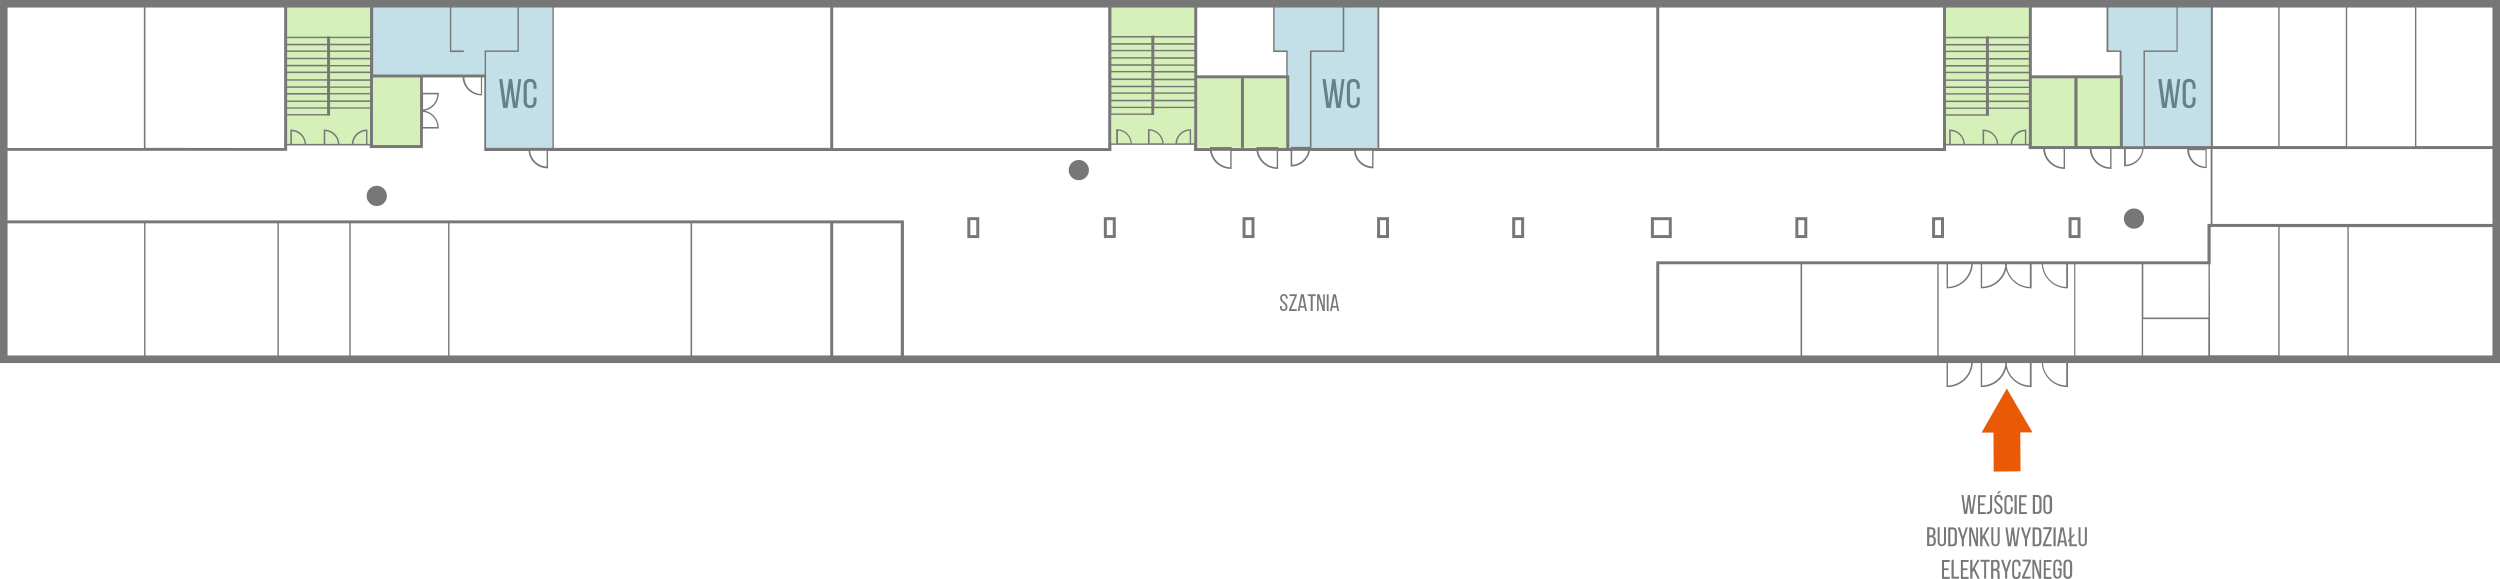 <?xml version="1.0" encoding="utf-8"?>
<!-- Generator: Adobe Illustrator 20.0.0, SVG Export Plug-In . SVG Version: 6.00 Build 0)  -->
<svg version="1.1" id="Warstwa_1" xmlns="http://www.w3.org/2000/svg" xmlns:xlink="http://www.w3.org/1999/xlink" x="0px" y="0px"
	 viewBox="0 0 1258.1 291.3" style="enable-background:new 0 0 1258.1 291.3;" xml:space="preserve">
<style type="text/css">.wireColor{fill: #777777;}.nofloorColor{fill: #F2F2F2;}.arrowColor{fill: #EA5906;}.eventColor{opacity: 0.3; fill: #F59E16; transition: 1s fill;}.wcColor{opacity: 0.3; fill: #3693B2;}.stairsColor{opacity: 0.3; fill: #73cc15;}.transparentObject{fill: 0;}.riverColor{fill: #B9DDEF;}.mapElements{fill: #E2E2E2;}.tramColor{fill: #73CC15;}.mapArrows{fill: #BFBFBF;}.buildingFill{fill: #E5E5E5;}.eventColor.active{opacity: 0.3; fill: red; -webkit-animation: alertOpacity 2s infinite alternate; animation: alertOpacity 2s infinite alternate;}@-webkit-keyframes alertOpacity{0%{opacity: 0.3;}50%{opacity: 0.5;}100%{opacity: 0.3;}}@keyframes alertOpacity{0%{opacity: 0.3;}50%{opacity: 0.5;}100%{opacity: 0.3;}}#guideSpot .eventColor.active{fill: red; opacity: 1; r: 10; transform-origin: 150px 150px; -webkit-transform-origin: 50% 50%; -webkit-animation: alertScale 2s infinite alternate; animation: alertScale 2s infinite alternate;}@-webkit-keyframes alertScale{0%{-webkit-transform: scale(1, 1);}50%{-webkit-transform: scale(2, 2);}100%{-webkit-transform: scale(1, 1);}}@keyframes alertScale{0%{transform: scale(1, 1);}50%{transform: scale(2, 2);}100%{transform: scale(1, 1);}}</style>
<g id="description">
	<polygon id="arrowE" class="arrowColor" points="1009.9,195.5 997.2,217.7 1003.2,217.7 1003.3,237.3 1016.8,237.2 1016.7,217.6
		1022.8,217.6 	"/>
	<g id="Eenter">
		<path class="wireColor" d="M989.9,258.6h-1.5l-1.3-9.5h1l1.1,8.1l1.1-8.1h1l1,8.1l1.1-8.1h0.9l-1.3,9.5h-1.4l-0.9-6.5L989.9,258.6z"/>
		<path class="wireColor" d="M998.7,253.3v1h-2.3v3.4h2.9v1h-3.9v-9.5h3.9v1h-2.9v3.2h2.3V253.3z"/>
		<path class="wireColor" d="M999.9,257.6c0.2,0,0.4,0,0.5,0c0.7,0,1.1-0.4,1.1-1.3v-7.2h1v7.2c0,1.8-0.9,2.3-2,2.4c-0.2,0-0.4,0-0.7,0
			v-1.1H999.9z"/>
		<path class="wireColor" d="M1007.8,251.4v0.3h-1v-0.3c0-0.9-0.3-1.4-1.1-1.4s-1.1,0.5-1.1,1.3c0,2.1,3.2,2.3,3.2,5
			c0,1.4-0.7,2.4-2.1,2.4s-2.1-0.9-2.1-2.4v-0.5h1v0.6c0,0.9,0.4,1.4,1.1,1.4c0.8,0,1.1-0.5,1.1-1.4c0-2.1-3.2-2.3-3.2-5
			c0-1.5,0.7-2.4,2.1-2.4S1007.8,249.9,1007.8,251.4z M1007,247.1l-1.3,1.4h-0.7l0.9-1.4H1007z"/>
		<path class="wireColor" d="M1012.9,251.4v0.9h-1v-0.9c0-0.9-0.3-1.4-1.1-1.4s-1.1,0.5-1.1,1.4v5c0,0.9,0.4,1.4,1.1,1.4
			c0.8,0,1.1-0.5,1.1-1.4v-1.2h1v1.2c0,1.4-0.7,2.4-2.1,2.4c-1.5,0-2.1-1-2.1-2.4v-4.9c0-1.4,0.7-2.4,2.1-2.4
			C1012.2,249,1012.9,249.9,1012.9,251.4z"/>
		<path class="wireColor" d="M1014.9,249.1v9.5h-1.1v-9.5H1014.9z"/>
		<path class="wireColor" d="M1019.4,253.3v1h-2.3v3.4h2.9v1h-3.9v-9.5h3.9v1h-2.9v3.2h2.3V253.3z"/>
		<path class="wireColor" d="M1025.2,249.1c1.5,0,2.2,0.9,2.2,2.4v4.8c0,1.5-0.7,2.3-2.2,2.3h-2.2v-9.5L1025.2,249.1L1025.2,249.1z
			 M1025.2,257.6c0.8,0,1.1-0.5,1.1-1.3v-4.9c0-0.9-0.4-1.3-1.1-1.3h-1.1v7.6h1.1V257.6z"/>
		<path class="wireColor" d="M1028.3,251.4c0-1.5,0.7-2.4,2.2-2.4s2.2,0.9,2.2,2.4v4.9c0,1.4-0.7,2.4-2.2,2.4s-2.2-1-2.2-2.4V251.4z
			 M1029.3,256.4c0,0.9,0.4,1.4,1.1,1.4c0.8,0,1.1-0.5,1.1-1.4v-5c0-0.9-0.4-1.4-1.1-1.4c-0.8,0-1.1,0.5-1.1,1.4V256.4z"/>
		<path class="wireColor" d="M971.9,265.4c1.5,0,2.1,0.7,2.1,2.1v0.4c0,1-0.3,1.6-1.1,1.9c0.9,0.3,1.3,1,1.3,2v0.8c0,1.4-0.7,2.2-2.2,2.2
			h-2.2v-9.5h2.1V265.4z M971.6,269.4c0.8,0,1.3-0.3,1.3-1.3v-0.6c0-0.8-0.3-1.2-1-1.2h-1v3.1H971.6z M972,273.9
			c0.8,0,1.1-0.4,1.1-1.3v-0.8c0-1.1-0.4-1.4-1.3-1.4h-0.9v3.5L972,273.9L972,273.9z"/>
		<path class="wireColor" d="M976.1,272.6c0,0.9,0.3,1.4,1.1,1.4s1.1-0.5,1.1-1.4v-7.3h1v7.2c0,1.4-0.7,2.4-2.1,2.4c-1.5,0-2.1-1-2.1-2.4
			v-7.2h1V272.6z"/>
		<path class="wireColor" d="M982.6,265.4c1.5,0,2.2,0.9,2.2,2.4v4.8c0,1.5-0.7,2.3-2.2,2.3h-2.2v-9.5L982.6,265.4L982.6,265.4z
			 M982.6,273.9c0.8,0,1.1-0.5,1.1-1.3v-4.9c0-0.9-0.4-1.3-1.1-1.3h-1.1v7.6h1.1V273.9z"/>
		<path class="wireColor" d="M987.2,271.5l-2-6.1h1.1l1.5,4.7l1.5-4.7h1l-2,6.1v3.4h-1L987.2,271.5L987.2,271.5z"/>
		<path class="wireColor" d="M992,274.9h-1v-9.5h1.3l2.2,6.9v-6.9h0.9v9.5h-1.1l-2.4-7.7L992,274.9L992,274.9z"/>
		<path class="wireColor" d="M998.2,270.8l-0.6,0.9v3.2h-1.1v-9.5h1.1v4.6l2.5-4.6h1.1l-2.4,4.3l2.5,5.2h-1.1L998.2,270.8z"/>
		<path class="wireColor" d="M1003.1,272.6c0,0.9,0.3,1.4,1.1,1.4s1.1-0.5,1.1-1.4v-7.3h1v7.2c0,1.4-0.7,2.4-2.1,2.4c-1.5,0-2.1-1-2.1-2.4
			v-7.2h1V272.6z"/>
		<path class="wireColor" d="M1012,274.9h-1.5l-1.3-9.5h1l1.1,8.1l1.1-8.1h1l1,8.1l1.1-8.1h0.9l-1.3,9.5h-1.4l-0.9-6.5L1012,274.9z"/>
		<path class="wireColor" d="M1019,271.5l-2-6.1h1.1l1.5,4.7l1.5-4.7h1l-2,6.1v3.4h-1L1019,271.5L1019,271.5z"/>
		<path class="wireColor" d="M1025.1,265.4c1.5,0,2.2,0.9,2.2,2.4v4.8c0,1.5-0.7,2.3-2.2,2.3h-2.2v-9.5L1025.1,265.4L1025.1,265.4z
			 M1025.1,273.9c0.8,0,1.1-0.5,1.1-1.3v-4.9c0-0.9-0.4-1.3-1.1-1.3h-1.1v7.6h1.1V273.9z"/>
		<path class="wireColor" d="M1032.4,274.9h-4.3v-1l3.3-7.6h-3.1v-1h4.2v1l-3.3,7.6h3.2L1032.4,274.9L1032.4,274.9z"/>
		<path class="wireColor" d="M1034.5,265.4v9.5h-1.1v-9.5H1034.5z"/>
		<path class="wireColor" d="M1036.6,273l-0.4,1.9h-1l1.8-9.5h1.5l1.8,9.5h-1.1l-0.4-1.9H1036.6z M1036.8,272.1h2.1l-1.1-5.5L1036.8,272.1
			z"/>
		<path class="wireColor" d="M1042.5,270.9v3h2.7v1h-3.8v-2.8l-0.7,0.7v-1l0.7-0.7v-5.7h1v4.6l1.5-1.5v1L1042.5,270.9z"/>
		<path class="wireColor" d="M1047,272.6c0,0.9,0.3,1.4,1.1,1.4c0.8,0,1.1-0.5,1.1-1.4v-7.3h1v7.2c0,1.4-0.7,2.4-2.1,2.4
			c-1.5,0-2.1-1-2.1-2.4v-7.2h1V272.6z"/>
		<path class="wireColor" d="M980.6,285.9v1h-2.3v3.4h2.9v1h-3.9v-9.5h3.9v1h-2.9v3.2h2.3V285.9z"/>
		<path class="wireColor" d="M982.1,291.2v-9.5h1.1v8.5h2.7v1H982.1z"/>
		<path class="wireColor" d="M990.1,285.9v1h-2.3v3.4h2.9v1h-3.9v-9.5h3.9v1h-2.9v3.2h2.3V285.9z"/>
		<path class="wireColor" d="M993.2,287.1l-0.6,0.9v3.2h-1.1v-9.5h1.1v4.6l2.5-4.6h1.1l-2.4,4.3l2.5,5.2h-1.1L993.2,287.1z"/>
		<path class="wireColor" d="M998.5,291.2v-8.5h-1.8v-1h4.6v1h-1.8v8.5H998.5z"/>
		<path class="wireColor" d="M1004.2,281.7c1.5,0,2.1,0.8,2.1,2.2v0.8c0,1-0.4,1.7-1.2,2c0.9,0.3,1.2,1,1.2,2v1.5c0,0.4,0,0.8,0.2,1.1
			h-1.1c-0.1-0.3-0.2-0.5-0.2-1.2v-1.5c0-1.1-0.5-1.4-1.4-1.4h-0.7v4.1h-1.1v-9.5h2.2V281.7z M1003.9,286.2c0.8,0,1.3-0.3,1.3-1.3
			V284c0-0.9-0.3-1.3-1.1-1.3h-1v3.5L1003.9,286.2L1003.9,286.2z"/>
		<path class="wireColor" d="M1009,287.8l-2-6.1h1.1l1.5,4.7l1.5-4.7h1l-2,6.1v3.4h-1L1009,287.8L1009,287.8z"/>
		<path class="wireColor" d="M1016.8,284v0.9h-1V284c0-0.9-0.3-1.4-1.1-1.4s-1.1,0.5-1.1,1.4v5c0,0.9,0.4,1.4,1.1,1.4
			c0.8,0,1.1-0.5,1.1-1.4v-1.2h1v1.2c0,1.4-0.7,2.4-2.1,2.4c-1.5,0-2.1-1-2.1-2.4v-5c0-1.4,0.7-2.4,2.1-2.4S1016.8,282.5,1016.8,284
			z"/>
		<path class="wireColor" d="M1021.9,291.2h-4.3v-1l3.3-7.6h-3.1v-1h4.2v1l-3.3,7.6h3.2L1021.9,291.2L1021.9,291.2z"/>
		<path class="wireColor" d="M1023.8,291.2h-1v-9.5h1.3l2.2,6.9v-6.9h0.9v9.5h-1.1l-2.4-7.7v7.7H1023.8z"/>
		<path class="wireColor" d="M1031.8,285.9v1h-2.3v3.4h2.9v1h-3.9v-9.5h3.9v1h-2.9v3.2h2.3V285.9z"/>
		<path class="wireColor" d="M1037.5,284v0.8h-1v-0.9c0-0.9-0.3-1.4-1.1-1.4c-0.8,0-1.1,0.5-1.1,1.4v5c0,0.9,0.4,1.4,1.1,1.4
			c0.8,0,1.1-0.5,1.1-1.4V287h-1v-1h2v2.8c0,1.4-0.7,2.4-2.1,2.4c-1.5,0-2.1-1-2.1-2.4V284c0-1.4,0.7-2.4,2.1-2.4
			S1037.5,282.5,1037.5,284z"/>
		<path class="wireColor" d="M1038.4,284c0-1.5,0.7-2.4,2.2-2.4s2.2,0.9,2.2,2.4v4.9c0,1.4-0.7,2.4-2.2,2.4s-2.2-1-2.2-2.4V284z
			 M1039.5,288.9c0,0.9,0.4,1.4,1.1,1.4c0.8,0,1.1-0.5,1.1-1.4v-5c0-0.9-0.4-1.4-1.1-1.4c-0.8,0-1.1,0.5-1.1,1.4V288.9z"/>
	</g>
	<g id="wc1">
		<path class="wireColor" d="M669.7,54.3h-2.2l-2-14.5h1.6l1.7,12.3l1.6-12.3h1.6l1.6,12.3l1.6-12.3h1.4l-2,14.5h-2.1l-1.4-9.8L669.7,54.3
			z"/>
		<path class="wireColor" d="M684.3,43.4v1.3h-1.5v-1.4c0-1.3-0.5-2.1-1.7-2.1s-1.7,0.8-1.7,2.1v7.6c0,1.3,0.5,2.1,1.7,2.1
			s1.7-0.8,1.7-2.1V49h1.5v1.8c0,2.2-1,3.6-3.3,3.6c-2.2,0-3.2-1.4-3.2-3.6v-7.5c0-2.2,1-3.6,3.2-3.6
			C683.3,39.7,684.3,41.2,684.3,43.4z"/>
	</g>
	<g id="wc2">
		<path class="wireColor" d="M255.4,54.3h-2.2l-2-14.5h1.6l1.7,12.3l1.6-12.3h1.6l1.6,12.3l1.6-12.3h1.4l-2,14.5h-2.1l-1.4-9.8L255.4,54.3
			z"/>
		<path class="wireColor" d="M270,43.4v1.3h-1.5v-1.4c0-1.3-0.5-2.1-1.7-2.1s-1.7,0.8-1.7,2.1v7.6c0,1.3,0.5,2.1,1.7,2.1s1.7-0.8,1.7-2.1
			V49h1.5v1.8c0,2.2-1,3.6-3.3,3.6c-2.2,0-3.2-1.4-3.2-3.6v-7.5c0-2.2,1-3.6,3.2-3.6C269,39.7,270,41.2,270,43.4z"/>
	</g>
	<g id="wc3">
		<path class="wireColor" d="M1090.3,54.3h-2.2l-2-14.5h1.6l1.7,12.3l1.6-12.3h1.6l1.6,12.3l1.6-12.3h1.4l-2,14.5h-2.1l-1.4-9.8
			L1090.3,54.3z"/>
		<path class="wireColor" d="M1104.9,43.4v1.3h-1.5v-1.4c0-1.3-0.5-2.1-1.7-2.1s-1.7,0.8-1.7,2.1v7.6c0,1.3,0.5,2.1,1.7,2.1
			s1.7-0.8,1.7-2.1V49h1.5v1.8c0,2.2-1,3.6-3.3,3.6c-2.2,0-3.2-1.4-3.2-3.6v-7.5c0-2.2,1-3.6,3.2-3.6
			C1103.8,39.7,1104.9,41.2,1104.9,43.4z"/>
	</g>
	<g id="szatnia">
		<path class="wireColor" d="M648,150.1v0.2h-0.9V150c0-0.8-0.3-1.2-1-1.2s-1,0.4-1,1.2c0,1.9,2.8,2.1,2.8,4.4c0,1.3-0.6,2.1-1.9,2.1
			c-1.3,0-1.9-0.8-1.9-2.1V154h0.9v0.5c0,0.8,0.3,1.2,1,1.2s1-0.4,1-1.2c0-1.9-2.8-2.1-2.8-4.4c0-1.3,0.6-2.1,1.9-2.1
			S648,148.9,648,150.1z"/>
		<path class="wireColor" d="M652.5,156.5h-3.8v-0.8l2.9-6.7h-2.7v-0.9h3.7v0.8l-2.9,6.7h2.9v0.9H652.5z"/>
		<path class="wireColor" d="M654.3,154.8l-0.3,1.7h-0.9l1.6-8.4h1.4l1.6,8.4h-0.9l-0.3-1.7H654.3z M654.4,154h1.9l-0.9-4.8L654.4,154z"/>
		<path class="wireColor" d="M659.6,156.5V149h-1.5v-0.9h4v0.9h-1.5v7.5H659.6z"/>
		<path class="wireColor" d="M663.6,156.5h-0.8v-8.4h1.2l1.9,6.1v-6.1h0.8v8.4h-1l-2.1-6.8L663.6,156.5L663.6,156.5z"/>
		<path class="wireColor" d="M668.6,148.1v8.4h-0.9v-8.4H668.6z"/>
		<path class="wireColor" d="M670.5,154.8l-0.3,1.7h-0.9l1.6-8.4h1.4l1.6,8.4H673l-0.3-1.7H670.5z M670.7,154h1.9l-0.9-4.8L670.7,154z"/>
	</g>
</g>
<g id="hotSpot">
	<rect x="1022" y="38.6" class="stairsColor" width="45.5" height="35.8"/>
	<rect x="978.5" y="1.9" class="stairsColor" width="43.2" height="70.9"/>
	<rect x="143.7" y="1.9" class="stairsColor" width="43.2" height="70.9"/>
	<polygon class="wcColor" points="186.9,1.9 186.9,38.2 244.5,38.2 244.5,75.2 278.4,75.2 278.4,38.2 278.4,1.9 	"/>
	<polygon class="wcColor" points="1060.5,1.9 1060.5,25.8 1067.1,25.7 1067.1,38.6 1067.5,38.6 1067.5,74.4 1113.2,74.3 1113.2,38.2
		1113.2,1.9 	"/>
	<rect x="602.6" y="38.6" class="stairsColor" width="45.5" height="35.8"/>
	<polygon class="wcColor" points="641.1,1.9 641.1,25.8 647.7,25.7 647.7,38.6 648,38.6 648,74.4 693.8,74.3 693.8,38.2 693.8,1.9 	"/>
	<rect x="558.5" y="2.8" class="stairsColor" width="43.2" height="69.7"/>
	<rect x="186.9" y="38.5" class="stairsColor" width="25.2" height="35.2"/>
</g>
<g id="wire">
	<path class="wireColor" d="M1258.1,0H0v182.7h979.6v12.1h0.4c6.8,0,12.4-5.4,12.8-12.1h4v12.1h0.4c5.9,0,10.8-3.9,12.4-9.3
		c1.6,5.4,6.5,9.3,12.4,9.3h0.4v-12.1h5.1c0.4,6.7,6,12.1,12.8,12.1h0.4v-12.1h217.5V0H1258.1z M1254.3,73.5H1216V3.8h38.3V73.5z
		 M975.6,178.9V133h4v12.1h0.4c6.8,0,12.4-5.4,12.8-12.1h4v12.1h0.4c5.9,0,10.8-3.9,12.4-9.3c1.6,5.4,6.5,9.3,12.4,9.3h0.4V133h5.1
		c0.4,6.7,6,12.1,12.8,12.1h0.4V133h3.1v45.9H975.6z M139.6,112.4v66.5H73.2v-66.5C73.2,112.4,139.6,112.4,139.6,112.4z
		 M140.3,112.4h35.5v66.5h-35.5V112.4z M176.5,112.4h49v66.5h-49V112.4z M226.2,112.4h121.3v66.5H226.2V112.4z M348.3,112.4h69.5
		v66.5h-69.5V112.4z M419.3,112.4h34v66.5h-34V112.4z M3.8,110.9v-35h140.7v-2.7h1.6h7.9h8.9h7.9h6.1h7.9h1.3v1.3h26.7v-9.8h8v-0.4
		c0-4.2-3-7.8-7-8.6c4-0.8,7-4.3,7-8.6v-0.4h-8V39h20c0.2,5,4.4,9,9.4,9h0.4v-9h1.1v36.2l0,0V76H266c0.4,4.9,4.5,8.7,9.4,8.7h0.4V76
		h283.5v-3.1h2.5h7.9h8h7.9h5.8h7.9h1.6V76h8c0.8,5.1,5.2,9,10.5,9h0.4v-9h12.5c0.8,5.1,5.2,9,10.5,9h0.4v-9h6.3v7.8h0.4
		c4.6,0,8.5-3.4,9.3-7.8h22.2c0.4,4.9,4.5,8.7,9.4,8.7h0.4V76h288.1v-2.8h1.6h7.9h8.9h7.9h6.1h7.9h1.3V75h7.3
		c0.3,5.5,4.9,10,10.6,10h0.4V75h12.4c0.3,5.5,4.9,10,10.6,10h0.4V75h6.3v8.7h0.4c5,0,9-3.8,9.4-8.7h22v0.2c0,5.2,4.2,9.4,9.4,9.4
		h0.4V75h2v37.7h-1.6v18.8H833.5v47.4H454.9v-68C454.9,110.9,3.8,110.9,3.8,110.9z M227.1,25.4V3.8h33.3v21.6h-16.5v12.1h-56.1V3.8
		h38.6v22.4h7v-0.8H227.1z M647.3,37.9h-44.8v1.5h22v35h1.5v-35h21.3v35h1.5V37.9H648V25.4h-6.6V3.8h34.3v21.6h-16.5v48.5h-9.6v0.5
		h-6.3V74h-11v0.4c0,0,0,0,0,0.1h-12.4V74h-11v0.4c0,0,0,0,0,0.1h-6.4V3.8h38.2v22.4h6.6V37.9z M835,74.3V3.8h142.8v70.7H693.9v-0.1
		h0.2V3.8h139.4v70.5H835z M1181.2,73.5V3.8h34.1v69.8h-34.1V73.5z M1180.5,73.5h-33.3V3.8h33.3V73.5z M1146.5,73.5h-32.9V3.8h32.9
		V73.5z M1112.6,73.5h-33.2V26.1h16.5V3.8h16.7V73.5z M1109.9,75.6v8.3c-4.5-0.2-8.1-3.8-8.3-8.3H1109.9z M1069.8,75h8.3
		c-0.4,4.3-3.9,7.7-8.3,7.9V75z M1095.2,25.4h-16.5v48.2h-10.4V37.9h-0.7V25.4h-6.6V3.8h34.3v21.6H1095.2z M1061.9,75v9.2
		c-5-0.2-9.1-4.2-9.4-9.2H1061.9z M1045.5,73.5V39.4h21.3v34.1H1045.5z M1038.5,75v9.2c-5-0.2-9.1-4.2-9.4-9.2H1038.5z M1022.5,73.5
		V39.4h21.4v34.1H1022.5z M1066.7,26.1v11.8h-44.2V3.8h37.6v22.4L1066.7,26.1L1066.7,26.1z M1021,72.4h-1.3v-7.2h-0.4
		c-4,0-7.3,3.2-7.5,7.2h-6.2c-0.2-4-3.5-7.2-7.5-7.2h-0.4v7.2h-8.9c-0.2-4-3.5-7.2-7.5-7.2h-0.4v7.2h-1.6V58.2h20.1v0.1h1.5v-3.5
		h20.1L1021,72.4L1021,72.4z M1019,72.4h-6.4c0.2-3.5,3-6.2,6.4-6.4V72.4z M1004.9,72.4h-6.4V66C1002,66.1,1004.7,68.9,1004.9,72.4z
		 M988.1,72.4h-6.4V66C985.1,66.1,987.9,68.9,988.1,72.4z M979.3,19.3h20.1v2.8h-20.1V19.3z M979.3,22.9h20.1v2.6h-20.1V22.9z
		 M979.3,26.2h20.1v3h-20.1V26.2z M979.3,29.9h20.1v2.8h-20.1V29.9z M979.3,33.5h20.1v2.6h-20.1V33.5z M979.3,36.8h20.1V40h-20.1
		V36.8z M979.3,40.7h20.1v2.8h-20.1V40.7z M979.3,44.3h20.1v2.6h-20.1V44.3z M979.3,47.6h20.1v3h-20.1V47.6z M979.3,51.4h20.1v2.7
		h-20.1V51.4z M979.3,54.8h20.1v2.7h-20.1V54.8z M1021,54.1h-20.1v-2.7h20.1V54.1z M1021,50.6h-20.1v-3h20.1V50.6z M1021,46.9h-20.1
		v-2.6h20.1V46.9z M1021,43.6h-20.1v-2.8h20.1V43.6z M1021,40h-20.1v-3.1h20.1V40z M1021,36.1h-20.1v-2.6h20.1V36.1z M1021,32.8
		h-20.1V30h20.1V32.8z M1021,29.2h-20.1v-3h20.1V29.2z M1021,25.5h-20.1v-2.6h20.1V25.5z M1021,22.1h-20.1v-2.8h20.1V22.1z
		 M1021,18.5h-20.1v-0.2h-1.5v0.2h-20.1V3.8h41.7L1021,18.5L1021,18.5z M693.2,74.4h-33.8c0,0,0,0,0-0.1h0.6V26.1h16.5V3.8h16.7
		V74.4z M690.5,75.9v7.9c-4.4-0.2-7.9-3.6-8.3-7.9H690.5z M650.3,75.9h8.1c-0.8,3.9-4.1,6.8-8.1,7V75.9z M642.5,75.9v8.3
		c-4.7-0.2-8.6-3.7-9.3-8.3H642.5z M619.1,75.9v8.3c-4.7-0.2-8.6-3.7-9.3-8.3H619.1z M601,72.1h-1.6V65H599c-4,0-7.3,3.2-7.5,7.2
		h-5.9c-0.2-4-3.5-7.2-7.5-7.2h-0.4v7.2h-8.1c-0.2-4-3.5-7.2-7.5-7.2h-0.4v7.2h-2.5V57.8h20.1v0.1h1.5v-3.5H601V72.1z M598.7,72.1
		h-6.4c0.2-3.5,3-6.2,6.4-6.4V72.1z M584.9,72.1h-6.4v-6.4C582,65.9,584.7,68.7,584.9,72.1z M569,72.1h-6.4v-6.4
		C566,65.9,568.8,68.7,569,72.1z M559.3,18.9h20.1v2.8h-20.1V18.9z M559.3,22.5h20.1v2.6h-20.1V22.5z M559.3,25.8h20.1v3h-20.1V25.8
		z M559.3,29.5h20.1v2.8h-20.1V29.5z M559.3,33.1h20.1v2.6h-20.1V33.1z M559.3,36.4h20.1v3.1h-20.1V36.4z M559.3,40.3h20.1v2.8
		h-20.1V40.3z M559.3,43.9h20.1v2.6h-20.1V43.9z M559.3,47.2h20.1v3h-20.1V47.2z M559.3,51h20.1v2.7h-20.1V51z M559.3,54.4h20.1v2.7
		h-20.1V54.4z M601,53.7h-20.1V51H601V53.7z M601,50.2h-20.1v-3H601V50.2z M601,46.5h-20.1v-2.6H601V46.5z M601,43.2h-20.1v-2.8H601
		V43.2z M601,39.6h-20.1v-3.1H601V39.6z M601,35.7h-20.1v-2.6H601V35.7z M601,32.4h-20.1v-2.8H601V32.4z M601,28.8h-20.1v-3H601
		V28.8z M601,25.1h-20.1v-2.6H601V25.1z M601,21.7h-20.1v-2.8H601V21.7z M601,18.1h-20.1v-0.2h-1.5v0.2h-20.1V3.8H601V18.1z
		 M417.8,74.4H278.7V3.8h139.1L417.8,74.4L417.8,74.4z M419.3,3.8h138.4v70.7H419.3V3.8z M278,74.4h-33.4V26.1h16.5V3.8H278V74.4z
		 M275.1,75.9v7.9c-4.4-0.2-7.9-3.6-8.3-7.9H275.1z M242,39v8.3c-4.5-0.2-8.1-3.8-8.3-8.3H242z M212.9,56.3c3.9,0.4,7.1,3.6,7.2,7.6
		h-7.2V56.3z M212.9,47.5h7.2c-0.2,4-3.3,7.2-7.2,7.6V47.5z M186.2,72.4h-1.3v-7.2h-0.4c-4,0-7.3,3.2-7.5,7.2h-6.2
		c-0.2-4-3.5-7.2-7.5-7.2h-0.4v7.2H154c-0.2-4-3.5-7.2-7.5-7.2h-0.4v7.2h-1.6V58.1h20.1v0.1h1.5v-3.5h20.1L186.2,72.4L186.2,72.4z
		 M184.2,72.4h-6.4c0.2-3.5,3-6.2,6.4-6.4V72.4z M170.1,72.4h-6.4V66C167.1,66.2,169.9,69,170.1,72.4z M153.3,72.4h-6.4V66
		C150.3,66.2,153.1,69,153.3,72.4z M144.5,19.2h20.1V22h-20.1V19.2z M186.2,32.7h-20.1v-2.8h20.1V32.7z M186.2,29.1h-20.1v-3h20.1
		V29.1z M186.2,25.4h-20.1v-2.6h20.1V25.4z M166.1,33.4h20.1V36h-20.1V33.4z M186.2,22h-20.1v-2.8h20.1V22z M144.5,22.8h20.1v2.6
		h-20.1V22.8z M144.5,26.1h20.1v3h-20.1V26.1z M144.5,29.8h20.1v2.8h-20.1V29.8z M144.5,33.4h20.1V36h-20.1V33.4z M144.5,36.8h20.1
		v3.1h-20.1V36.8z M144.5,40.6h20.1v2.8h-20.1V40.6z M144.5,44.2h20.1v2.6h-20.1V44.2z M144.5,47.6h20.1v3h-20.1V47.6z M144.5,51.3
		h20.1V54h-20.1V51.3z M144.5,54.7h20.1v2.7h-20.1V54.7z M186.2,54h-20.1v-2.7h20.1V54z M186.2,50.5h-20.1v-3h20.1V50.5z
		 M186.2,46.8h-20.1v-2.6h20.1V46.8z M186.2,43.5h-20.1v-2.8h20.1V43.5z M186.2,39.9h-20.1v-3.1h20.1V39.9z M187.7,39h23.7v34h-23.7
		V39z M186.2,18.5h-20.1v-0.2h-1.5v0.2h-20.1V3.8h41.7L186.2,18.5L186.2,18.5z M73.2,74.4V3.8H143v70.7L73.2,74.4L73.2,74.4z
		 M1111.4,159.8h-32.8V133h32.8V159.8z M1039.8,133v11.4c-6.3-0.2-11.3-5.2-11.7-11.4H1039.8z M997.5,133h11.5c0,0.3,0.1,0.7,0.1,1
		c-0.8,5.7-5.7,10.2-11.6,10.3V133z M1010,133h11.5v11.4c-5.9-0.2-10.8-4.6-11.6-10.3C1009.9,133.7,1010,133.4,1010,133z M980.3,133
		H992c-0.4,6.2-5.5,11.2-11.7,11.4V133z M835,133h71.1v45.9H835V133z M906.9,133h68v45.9h-68V133z M1044.4,133h33.4v45.9h-33.4V133z
		 M1078.5,160.6h32.8v18.3h-32.8V160.6z M1112.1,133h0.4v-18.8h34v64.6h-34.3L1112.1,133L1112.1,133z M1147.2,114.3h34.1v64.6h-34.1
		V114.3z M1113.4,112.8V75h140.9v37.7h-140.9V112.8z M72.4,3.8v70.7H3.8V3.8H72.4z M3.8,112.4h68.7v66.5H3.8V112.4z M980.3,194
		v-11.3H992C991.6,188.9,986.6,193.8,980.3,194z M997.5,194v-11.3h11.5c0,0.3,0.1,0.7,0.1,1C1008.3,189.4,1003.4,193.8,997.5,194z
		 M1021.5,194c-5.9-0.2-10.8-4.6-11.6-10.3c0-0.3,0.1-0.7,0.1-1h11.5V194z M1039.8,194c-6.3-0.2-11.3-5.1-11.7-11.3h11.7V194z
		 M1182,178.9v-64.6h72.3v64.6H1182z"/>
	<path class="wireColor" d="M1047,109.3h-6v10.5h6V109.3z M1045.5,118.3h-3v-7.5h3V118.3z"/>
	<path class="wireColor" d="M978.3,109.3h-6v10.5h6V109.3z M976.8,118.3h-3v-7.5h3V118.3z"/>
	<path class="wireColor" d="M909.5,109.3h-6v10.5h6V109.3z M908,118.3h-3v-7.5h3V118.3z"/>
	<path class="wireColor" d="M767,109.3h-6v10.5h6V109.3z M765.5,118.3h-3v-7.5h3V118.3z"/>
	<path class="wireColor" d="M699,109.3h-6v10.5h6V109.3z M697.5,118.3h-3v-7.5h3V118.3z"/>
	<path class="wireColor" d="M631.3,109.3h-6v10.5h6V109.3z M629.8,118.3h-3v-7.5h3V118.3z"/>
	<path class="wireColor" d="M561.5,109.3h-6v10.5h6V109.3z M560,118.3h-3v-7.5h3V118.3z"/>
	<path class="wireColor" d="M492.8,109.3h-6v10.5h6V109.3z M491.3,118.3h-3v-7.5h3V118.3z"/>
	<path class="wireColor" d="M841.3,109.3h-10.5v10.5h10.5V109.3z M839.8,118.3h-7.5v-7.5h7.5V118.3z"/>
</g>
<g id="guideSpot">
	<circle id="E-0-D03" class="wireColor" cx="1073.9" cy="110" r="5.1"/>
	<circle id="E-0-D02" class="wireColor" cx="542.9" cy="85.6" r="5.1"/>
	<circle id="E-0-D01" class="wireColor" cx="189.6" cy="98.6" r="5.1"/>
</g>
</svg>

